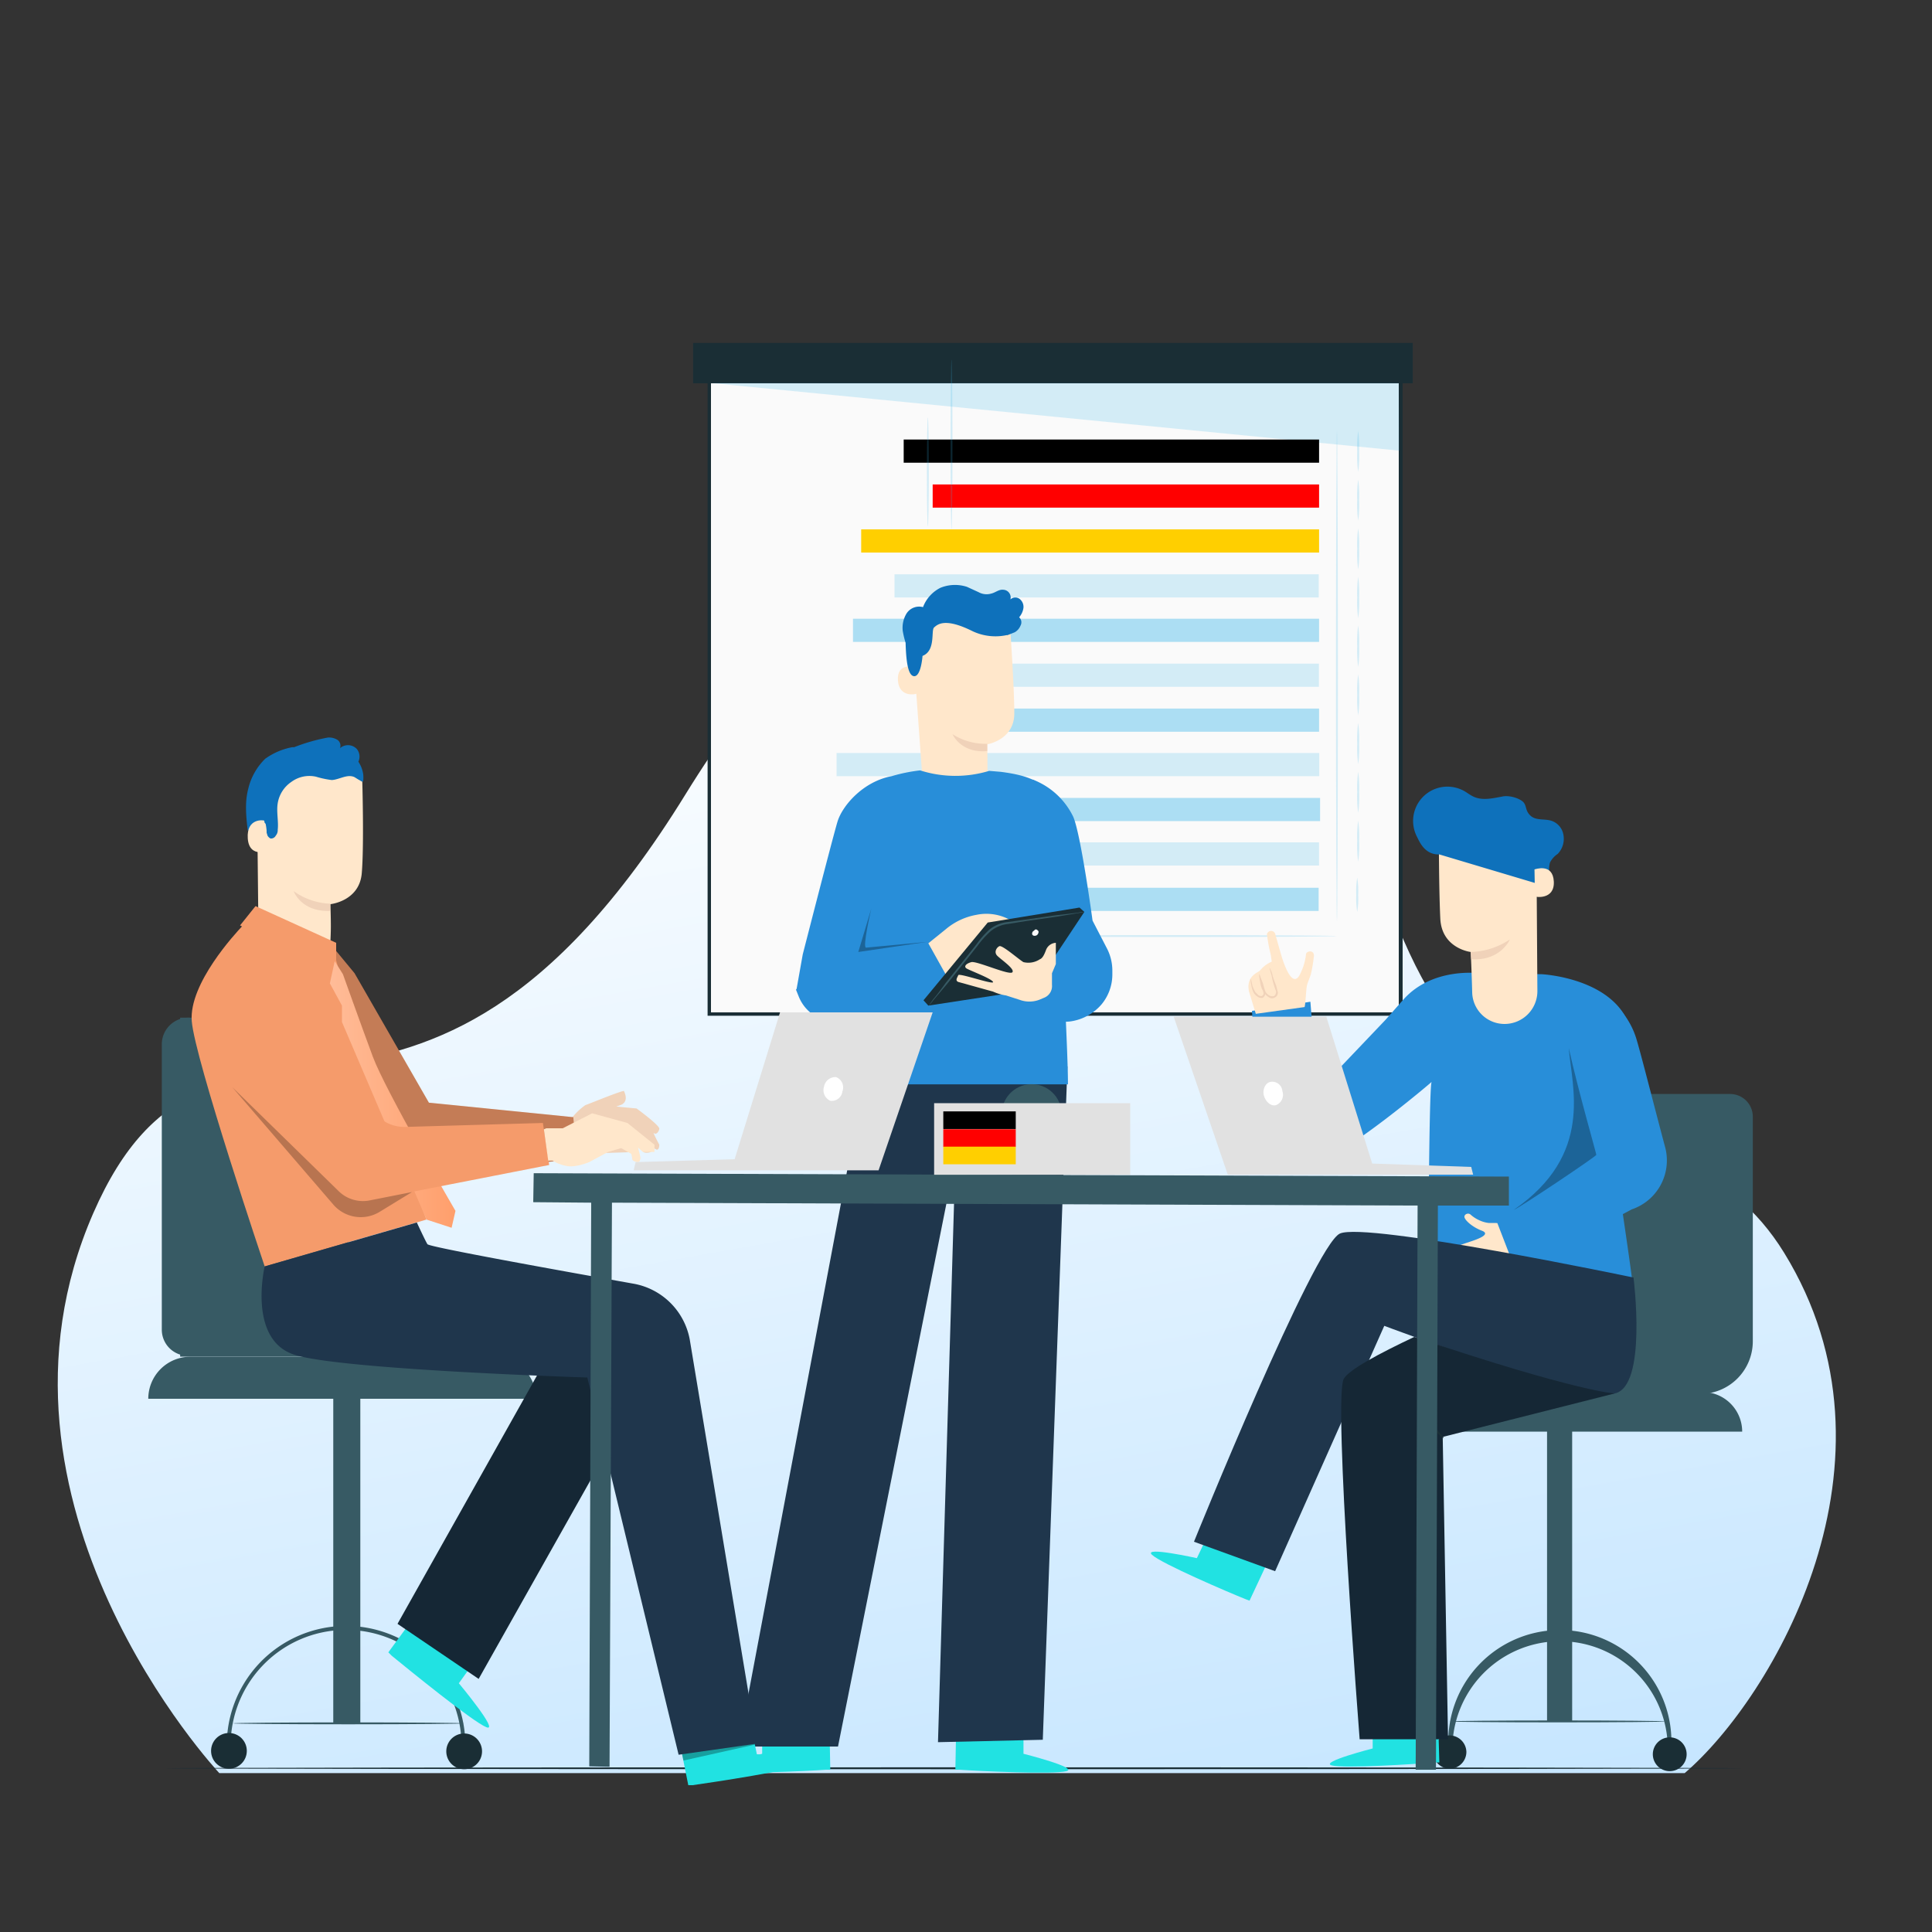 <svg xmlns="http://www.w3.org/2000/svg" xmlns:xlink="http://www.w3.org/1999/xlink" viewBox="0 0 400 400"><rect x="0" y="0" width="400" height="400" fill="#333333" stroke="none"/><defs><style>.a{isolation:isolate;}.b{fill:url(#a);}.c{fill:#1a2e35;}.d{fill:#fafafa;}.e,.h,.u{opacity:0.2;}.f,.h{fill:#37b5e8;}.g{opacity:0.4;}.i{fill:#ffcf00;}.j{fill:red;}.k{fill:#375a64;}.l{fill:#288ed9;}.m{fill:#ffe7cb;}.n{fill:#f0d2b9;}.o{fill:#21e2e2;}.p,.y{opacity:0.3;}.q{fill:#1f364c;}.r{fill:#152735;}.s{fill:#0e71bb;}.t{fill:#f59b6b;}.u,.z{mix-blend-mode:overlay;}.v{fill:url(#b);}.w{fill:#e1e1e1;}.x{fill:#fff;}.z{opacity:0.25;}</style><linearGradient id="a" x1="213.35" y1="390.96" x2="164.38" y2="113.24" gradientUnits="userSpaceOnUse"><stop offset="0" stop-color="#c6e6ff"/><stop offset="1" stop-color="#fff"/></linearGradient><linearGradient id="b" x1="68.32" y1="226.59" x2="94.35" y2="226.59" gradientUnits="userSpaceOnUse"><stop offset="0" stop-color="#ffbc98"/><stop offset="1" stop-color="#ff9f6c"/></linearGradient></defs><title>usage-germany-vps</title><g class="a"><path class="b" d="M45.4,367.1S-6.9,311.3,19.3,251.2c25-57.3,66.6,4.1,122.6-86.7S264,94,281.8,167.6c20.8,85.7,64.4,54.1,87.6,91.8,26.5,43.1-2.4,92.1-20.6,107.7Z"/><path class="c" d="M360.8,366.1c0,.1-73.1.2-163.3.2s-163.4-.1-163.4-.2,73.1-.2,163.4-.2S360.8,366,360.8,366.1Z"/><rect class="d" x="146.8" y="78.9" width="143.1" height="131.1"/><path class="c" d="M290.4,210.3H146.5V78.5H290.4Zm-143.2-.7H289.6V79.2H147.2Z"/><rect class="c" x="143.5" y="71" width="149" height="8.36"/><g class="e"><polygon class="f" points="147.2 79.3 289.7 93.3 289.6 79.3 147.2 79.3"/></g><g class="g"><rect class="f" x="219.6" y="135.1" width="4.8" height="102.01" transform="translate(35.9 408.2) rotate(-90)"/></g><g class="e"><rect class="f" x="228.8" y="135" width="4.8" height="83.79" transform="translate(54.3 408) rotate(-90)"/></g><g class="g"><rect class="f" x="223.1" y="119.8" width="4.8" height="95.61" transform="translate(57.9 393.1) rotate(-90)"/></g><rect class="h" x="220.7" y="108.4" width="4.8" height="99.94" transform="translate(64.8 381.4) rotate(-90)"/><g class="g"><rect class="f" x="229.3" y="107.7" width="4.8" height="82.7" transform="translate(82.7 380.8) rotate(-90)"/></g><g class="e"><rect class="f" x="232.7" y="101.8" width="4.8" height="75.97" transform="translate(95.3 374.9) rotate(-90)"/></g><g class="g"><rect class="f" x="222.4" y="82.3" width="4.8" height="96.5" transform="translate(94.3 355.3) rotate(-90)"/></g><g class="e"><rect class="f" x="226.7" y="77.3" width="4.8" height="87.83" transform="translate(107.9 350.4) rotate(-90)"/></g><rect class="i" x="178.3" y="109.6" width="94.8" height="4.8"/><rect class="j" x="193.1" y="100.3" width="80" height="4.8"/><rect x="187.1" y="91" width="86" height="4.8"/><g class="e"><path class="f" d="M276.8,193.8c0,.1-15.3.2-34.2.2s-34.1-.1-34.1-.2,15.3-.2,34.1-.2S276.8,193.7,276.8,193.8Z"/></g><path class="h" d="M276.8,89.1c.1,0,.2,22.7.2,50.8s-.1,50.9-.2,50.9-.2-22.8-.2-50.9S276.7,89.1,276.8,89.1Z"/><path class="h" d="M281,181.7a17.1,17.1,0,0,1,.2,3.6,16.5,16.5,0,0,1-.2,3.5,16.5,16.5,0,0,1-.2-3.5A17.1,17.1,0,0,1,281,181.7Z"/><path class="h" d="M281.2,169.9a23.5,23.5,0,0,1,.2,4.2,24.2,24.2,0,0,1-.2,4.3,24.2,24.2,0,0,1-.2-4.3A23.5,23.5,0,0,1,281.2,169.9Z"/><path class="h" d="M281.2,159.8a23.5,23.5,0,0,1,.2,4.2,24.2,24.2,0,0,1-.2,4.3,24.2,24.2,0,0,1-.2-4.3A23.5,23.5,0,0,1,281.2,159.8Z"/><path class="h" d="M281.2,149.7a24.2,24.2,0,0,1,.2,4.3,23.5,23.5,0,0,1-.2,4.2,23.5,23.5,0,0,1-.2-4.2A24.2,24.2,0,0,1,281.2,149.7Z"/><path class="h" d="M281.2,139.6a24.2,24.2,0,0,1,.2,4.3,23.5,23.5,0,0,1-.2,4.2,23.5,23.5,0,0,1-.2-4.2A24.2,24.2,0,0,1,281.2,139.6Z"/><path class="h" d="M281.2,129.5a24.2,24.2,0,0,1,.2,4.3,25.2,25.2,0,0,1-.2,4.3,25.2,25.2,0,0,1-.2-4.3A24.2,24.2,0,0,1,281.2,129.5Z"/><path class="h" d="M281.2,119.4a25.2,25.2,0,0,1,.2,4.3,24.2,24.2,0,0,1-.2,4.3,24.2,24.2,0,0,1-.2-4.3A25.2,25.2,0,0,1,281.2,119.4Z"/><g class="e"><path class="f" d="M281.2,109.4a23.5,23.5,0,0,1,.2,4.2,24.2,24.2,0,0,1-.2,4.3,24.2,24.2,0,0,1-.2-4.3A23.5,23.5,0,0,1,281.2,109.4Z"/></g><g class="e"><path class="f" d="M281.2,99.3a23.5,23.5,0,0,1,.2,4.2,24.2,24.2,0,0,1-.2,4.3,24.2,24.2,0,0,1-.2-4.3A23.5,23.5,0,0,1,281.2,99.3Z"/></g><g class="e"><path class="f" d="M281.2,89.2a24.2,24.2,0,0,1,.2,4.3,23.5,23.5,0,0,1-.2,4.2,23.5,23.5,0,0,1-.2-4.2A24.2,24.2,0,0,1,281.2,89.2Z"/></g><path class="c" d="M196.5,155.7a1,1,0,0,1,.7-.6,2,2,0,0,1,1,.2.8.8,0,0,1,.5.5,1.7,1.7,0,0,1-.1.7,1.4,1.4,0,0,1-1.2.6,1.3,1.3,0,0,1-.9-.5.9.9,0,0,1-.1-.7v-.2c.1,0-.1.4.3.7a.8.8,0,0,0,.7.3.7.7,0,0,0,.7-.4.4.4,0,0,0-.2-.7,1,1,0,0,0-.7-.2Z"/><g class="e"><path class="f" d="M197,74.4c.1,0,.2,7.9.2,17.6s-.1,17.6-.2,17.6-.2-7.9-.2-17.6S196.9,74.4,197,74.4Z"/></g><g class="e"><path class="f" d="M192.1,86.4c.1,0,.2,5.1.2,11.3s-.1,11.3-.2,11.3-.2-5-.2-11.3S192,86.4,192.1,86.4Z"/></g><rect class="k" x="320.2" y="293.5" width="5.2" height="62.82" transform="translate(645.7 649.9) rotate(180)"/><path class="k" d="M285.8,296.4h74.9a8.2,8.2,0,0,0-8.1-8.2H293.9a8.2,8.2,0,0,0-8.1,8.2Z"/><path class="k" d="M299.9,362.1h.8a22.3,22.3,0,1,1,44.6,0h.7a23.1,23.1,0,1,0-46.1,0Z"/><path class="c" d="M342.2,363.2a3.5,3.5,0,1,0,3.5-3.5A3.5,3.5,0,0,0,342.2,363.2Z"/><path class="c" d="M296.7,362.7a3.5,3.5,0,0,0,3.4,3.5,3.5,3.5,0,0,0,3.5-3.5,3.5,3.5,0,0,0-3.5-3.4A3.4,3.4,0,0,0,296.7,362.7Z"/><path class="k" d="M300.1,356.4c0,.1,10.1.2,22.4.2s22.4-.1,22.4-.2-10-.2-22.4-.2S300.1,356.3,300.1,356.4Z"/><path class="k" d="M362.9,231.3v46.3a10.9,10.9,0,0,1-10.9,11H316.3l4.9-57.3a4.8,4.8,0,0,1,4.9-4.8h32A4.7,4.7,0,0,1,362.9,231.3Z"/><path class="l" d="M332.6,228.8h8.1l-2.8-14.5c-2.2-11.8-18.7-12.6-18.7-12.6l-13-.2s-9.6-1.3-15.6,5.4l-3.7,4.2-14.1,14.8-1.5-18.5-12.1,1.9,1.7,23.2a9.5,9.5,0,0,0,6.4,8.2c2.6.9,5.2.1,7.9-1.2,7-3.5,20.2-14.6,21.2-15.5-.6,1.2-.7,44.1-.7,44.1l42.4-1.7C337.3,259.5,332.6,228.8,332.6,228.8Z"/><path class="m" d="M313.7,261.5a80.5,80.5,0,0,1-6.9,4.2c-3,1.4-3.2,1.2-3.3.8s5.2-2.7,3.8-3-6.5,2.8-6.7,1.8,5.4-3.1,5.9-3.3.2-.9-.2-.7-7.1,2.9-7.5,1.5,1.2-.9,1.2-.9,6.2-2,6-2.7-3.9.4-5.1.9-1.9,0-1.7-.7,3.9-1.9,5.1-2.3,4.6-1.5,2.5-2.3-3.5-2.2-3.6-2.8.8-1,1.3-.5a6.9,6.9,0,0,0,1.9,1.2,6.1,6.1,0,0,0,1.8.5h1.4l4.5.4,2.3,6Z"/><path class="l" d="M333.4,207.1a16.3,16.3,0,0,1,5.4,8c1,3.3,3.8,14.4,6,22.6a10.7,10.7,0,0,1-7,12.7l-23.9,12.9L310,253.2l21-13.8-5.1-18.7c-.8-2.9-1.2-5.8-.1-8.6S329,206.6,333.4,207.1Z"/><path class="m" d="M260,209.9l-1.4-4.6c-.7-3.3,1.9-3.9,2.3-4.4a6.3,6.3,0,0,1,2.4-1.8l-.2-1.4a37.9,37.9,0,0,1-.8-4.3.9.9,0,0,1,1.7-.1c.5,1.7,1.3,4.7,1.7,5.8s1.9,5.2,3.3,2.9a11.9,11.9,0,0,0,1.4-4.5c.2-.7,1.9-.9,1.6.7a28.1,28.1,0,0,1-.6,3.5c-.2.7-.6,1.5-.8,2.3s-.3,3.9-.5,4.5Z"/><path class="n" d="M260.8,201.8s.1.6.3,1.4a5.3,5.3,0,0,0,.6,1.4l.3,1a1.2,1.2,0,0,1-.6,1,1.4,1.4,0,0,1-1.1-.3,2.3,2.3,0,0,1-.7-.7,4.4,4.4,0,0,1-.5-1.5c-.2-.8-.2-1.4-.1-1.4l.3,1.4a7.5,7.5,0,0,0,.6,1.3l.6.6a.9.9,0,0,0,.8.2.7.7,0,0,0,.3-.6,1.9,1.9,0,0,0-.3-.8,5.6,5.6,0,0,1-.4-1.5C260.7,202.4,260.7,201.8,260.8,201.8Z"/><path class="n" d="M262.8,200.3a4.8,4.8,0,0,1,.7,1.8c.2.6.4,1.2.7,1.9l.3,1.2a.9.9,0,0,1,0,.7,1,1,0,0,1-.5.6,1.2,1.2,0,0,1-1.4-.1,2.2,2.2,0,0,1-.9-1c-.3-.7-.4-1.4-.6-1.9a6.7,6.7,0,0,1-.4-1.9l.7,1.8c.2.5.3,1.2.6,1.9a2,2,0,0,0,.8.8,1.2,1.2,0,0,0,1,.1,1.1,1.1,0,0,0,.4-.9c-.1-.4-.3-.8-.4-1.2a14.6,14.6,0,0,1-.5-2Z"/><path class="c" d="M270.9,230.2a8.3,8.3,0,0,1,.8-2.3c.5-1.2,1-2.2,1.1-2.1a8,8,0,0,1-.7,2.3A10.2,10.2,0,0,1,270.9,230.2Z"/><path class="o" d="M247.8,322.6l3.1-6.5,12.3,5.7-4.5,9.6-.8-.3c-3.5-1.4-17.5-7.4-19.4-9.2S247.8,322.6,247.8,322.6Z"/><path class="o" d="M284.2,362v-7.3l13.5-.3.3,10.5h-.8c-3.8.3-19,1.3-21.5.6S284.2,362,284.2,362Z"/><g class="p"><path d="M324.8,217c.6,8,5.3,22-11.4,33.5,1.3-.5,17.1-11.1,17.1-11.4S326.7,225.6,324.8,217Z"/></g><path class="q" d="M338.2,264.5s-55.4-11.6-60.8-9.1-30.2,63.8-30.2,63.8l16.8,6.1,22.6-50.8s40.9,15.4,47.7,14S338.2,264.5,338.2,264.5Z"/><path class="c" d="M294.3,295.6a6,6,0,0,1,2.2.8,7.9,7.9,0,0,1,2.1,1.1,5.7,5.7,0,0,1-2.3-.8C295.1,296.2,294.2,295.7,294.3,295.6Z"/><path class="r" d="M292.8,276.8c-7.2,3.4-13.6,6.8-14.6,8.7-2.2,4.2,3.3,74.6,3.3,74.6h18.3l-1.1-62.6,35.6-9S326.7,288.2,292.8,276.8Z"/><path class="c" d="M295.9,293.7c.1-.1.6.9,1.4,2s1.7,1.9,1.6,2-1-.6-1.9-1.7A4.6,4.6,0,0,1,295.9,293.7Z"/><path class="m" d="M304.8,205.4c-.1-4-.3-8.3-.3-8.3s-6-.7-6.3-6.9-.3-17.1-.3-17.1l13.2-2.6,7,5.3.2,29.4a6.8,6.8,0,0,1-6.8,6.8h0A6.7,6.7,0,0,1,304.8,205.4Z"/><path class="n" d="M304.5,197.1a15.3,15.3,0,0,0,8.1-2.6s-1.9,4.5-8,4.1Z"/><path class="o" d="M211.9,363.1v-7.5H198l-.2,10.8h.9c3.8.3,19.5,1,22.1.3S211.9,363.1,211.9,363.1Z"/><path class="o" d="M157.8,363.1v-7.5h13.9l.2,10.8H171c-3.8.3-19.5,1-22.1.3S157.8,363.1,157.8,363.1Z"/><polyline class="q" points="221 220.8 215.9 360.2 194.2 360.7 197.8 239.9 173.5 361.6 152.9 361.6 179.4 221.1"/><path class="m" d="M191.1,162.8l13.3-1.1c.1-1.6,0-7.6,0-7.6s5.6-.9,5.6-6.4-.9-18.4-.9-18.4h0a19.4,19.4,0,0,0-19.4,2.5l-.8.6Z"/><path class="n" d="M204.4,154a12.8,12.8,0,0,1-7.2-2s1.7,4,7.2,3.5Z"/><path class="m" d="M189.6,138.2c-.1-.1-3.9-1.2-3.7,2.6s3.9,2.9,3.9,2.8Z"/><path class="s" d="M211.9,125.8a2.1,2.1,0,0,0-.8-1.8,1.5,1.5,0,0,0-1.9.1,1.6,1.6,0,0,0-1.5-2c-.9-.1-1.6.6-2.5.8a3.4,3.4,0,0,1-2.6-.3l-2.4-1.1a8,8,0,0,0-5.5.2,7.4,7.4,0,0,0-3.6,4,3.1,3.1,0,0,0-3.4,1.3,5.7,5.7,0,0,0-.8,3.6,18.3,18.3,0,0,0,.6,2.5v.2c.1,3.1.4,6.7,1.8,6.7s1.7-4.2,1.7-4.2c2.8-1.1,1.7-5.3,2.4-5.9s2.2-2.1,8,.8a11.1,11.1,0,0,0,7,.8h.2l1.5-.6a2.8,2.8,0,0,0,1.2-1.4,1.4,1.4,0,0,0-.3-1.7A3.7,3.7,0,0,0,211.9,125.8Z"/><path class="l" d="M184.6,160.7a34.2,34.2,0,0,1,5.9-1.2h0a24.1,24.1,0,0,0,14.3.1l2.4.2c6.2.8,8.6,2.1,13,6.4l-.5,25.1s1.5,28.5,1.4,33.2H178.8V199.8l-13.9,5.1,1.3-7.3s6.2-24.2,7.2-27.5S178.7,161.8,184.6,160.7Z"/><path class="l" d="M171.2,198l20.8-3,4,7.1-19.4,8.8a8,8,0,0,1-3.4.7h0a8.4,8.4,0,0,1-7.8-5.2l-.6-1.5Z"/><path class="m" d="M210.8,191.6l-.4-.3a10.1,10.1,0,0,0-8.2-1.9h0a13.5,13.5,0,0,0-6.4,3l-3.6,2.9,3.8,6.8,2.6-3.6s2.4,3.3,2.8,3a5.3,5.3,0,0,0,1-1.4l-1.7-2.4,4.1.8,6-2.7-2.5-3.3,2.5.8Z"/><path class="l" d="M213.8,161.4a15.4,15.4,0,0,1,8.4,7.7c1.6,3.7,4,21.5,4,21.5l3,5.8a10,10,0,0,1,1.1,4.5v.9a9.7,9.7,0,0,1-2.2,6.1h0a10.4,10.4,0,0,1-6.7,3.6c-3,.2-6.6.3-7.4-.5a45.8,45.8,0,0,1-3.4-5.8l8.7-4.6-3.7-7Z"/><polygon class="c" points="204.5 191 191.2 207.1 192.2 208.2 213.8 204.9 224.5 188.8 223.5 187.9 204.5 191"/><path class="m" d="M218.6,195.2h0a2.3,2.3,0,0,0-2,1.4c-.3.8-.7,1.8-1.3,2a4.3,4.3,0,0,1-3.4.6c-.9-.5-4.4-3.6-5-3.3s-1.1,1.2-.5,1.9,3.8,2.8,3.2,3.5-7.4-2.4-8.5-2.1-1.6.9-1,1.3,5.2,2.1,5.5,2.8-7-1.9-7.2-1.4-.7,1.1,0,1.4l7.2,2a10.2,10.2,0,0,0,2.7.8l2.8.9a5.8,5.8,0,0,0,4.3-.1l.7-.3a2.6,2.6,0,0,0,1.7-2.7v-2.4l.8-1.9Z"/><path class="k" d="M224.5,188.9h-.4l-1.2.2-4.2.7-6.3.9-3.7.6a6.8,6.8,0,0,0-3.6,1.5,19.3,19.3,0,0,0-2.7,3l-2.3,2.9-4,5-2.8,3.3-.7.9-.3.3.2-.3.7-1c.7-.8,1.6-2,2.6-3.4l4-5,2.3-2.9a20,20,0,0,1,2.7-3.1,7.1,7.1,0,0,1,3.8-1.6l3.7-.5,6.3-.9,4.3-.5,1.2-.2Z"/><path class="d" d="M214.4,192.4l-.6.5c-.1.2-.2.5,0,.7s.6.2.9,0a.9.9,0,0,0,.3-.5.4.4,0,0,0-.2-.5c-.1-.2-.4-.2-.6-.1"/><rect class="k" x="37.3" y="210.7" width="34.8" height="70.18"/><path class="k" d="M38.9,280.7h0a5.4,5.4,0,0,1-5.4-5.4V216.2a5.5,5.5,0,0,1,5.4-5.5h0a5.5,5.5,0,0,1,5.5,5.5v59.1A5.5,5.5,0,0,1,38.9,280.7Z"/><rect class="k" x="69" y="289.6" width="5.6" height="67.2"/><path class="k" d="M111,289.6H30.7a8.7,8.7,0,0,1,8.7-8.7h62.8a8.7,8.7,0,0,1,8.8,8.7Z"/><path class="k" d="M96.3,362.9h-.8a23.9,23.9,0,1,0-47.7,0H47a24.7,24.7,0,1,1,49.3,0Z"/><circle class="c" cx="47.4" cy="362.5" r="3.7"/><path class="c" d="M99.8,362.6a3.7,3.7,0,0,1-7.4,0,3.7,3.7,0,0,1,7.4,0Z"/><path class="k" d="M96.1,356.8c0,.1-10.7.2-24,.2s-23.9-.1-23.9-.2,10.7-.2,23.9-.2S96.1,356.7,96.1,356.8Z"/><path class="m" d="M60.8,207.4h0c4.1,0,7.6-2.8,7.7-15.5,0-2.5-.1-4.7-.1-4.7s6-.6,6.5-6.4.1-19.4.1-19.4h0a20.9,20.9,0,0,0-20.9,1.4l-.9.6.3,28.7C53.5,196.1,56.7,207.4,60.8,207.4Z"/><path class="n" d="M68.4,187.1a13.8,13.8,0,0,1-7.6-2.6s1.5,4.3,7.5,4.1Z"/><path class="s" d="M75.2,160.3a6.4,6.4,0,0,0-1-2.6,2.5,2.5,0,0,0-.3-2.6,2.5,2.5,0,0,0-3.5-.2h0a1.5,1.5,0,0,0-.5-1.7,3.3,3.3,0,0,0-2-.5,37.3,37.3,0,0,0-7,2h-.4a14,14,0,0,0-5.6,2.4,12.8,12.8,0,0,0-3.5,6.2c-.6,2.3-.6,4.7-.1,8.7.7-.7,3.3-2.3,3.7-1.4a8.8,8.8,0,0,1,.2,1.6,1.5,1.5,0,0,0,.8,1.4,1.1,1.1,0,0,0,1.1-.6,1.7,1.7,0,0,0,.4-1.2c.2-1.8-.3-3.7,0-5.5a6.6,6.6,0,0,1,2.8-4.4,6.3,6.3,0,0,1,5.1-1.1,19.4,19.4,0,0,0,3.3.7c1.6-.1,3.2-1.3,4.7-.6l.8.5c.6.3.8.6,1,.3A7.4,7.4,0,0,0,75.2,160.3Z"/><path class="m" d="M54.7,169.9c-.1-.1-3.7-.6-3.4,3.7s4.6,2.5,4.6,2.4S54.7,169.9,54.7,169.9Z"/><path class="o" d="M95,348.5l3.3-4.6L85.6,335l-5.2,7.1.7.7c3.3,2.7,16.8,13.7,19.6,14.8S95,348.5,95,348.5Z"/><path class="o" d="M156.7,363.2l-1.1-5.4-14.8,3.3,1.7,8.5h.9c4.2-.6,21-3.1,23.6-4.5S156.7,363.2,156.7,363.2Z"/><g class="p"><polygon points="141.5 364.5 156.3 361.2 156.2 360.4 141 362.2 141.5 364.5"/></g><path class="n" d="M118.3,231.6a12.9,12.9,0,0,1,2.9-2.8c.4-.1,7.9-3.2,8-2.9s1,2-.5,2.8l-1.1.4,4.2.4s4.8,3.5,4.7,4.2-.7,1.3-1.1.9,1.1,2.4,1.1,2.4,0,1.2-.6,1a4.7,4.7,0,0,1-1.6-1.3s.9,1.4.6,1.7-1.6.4-1.8,0l-.3-1H132v1.1l-12.6.4Z"/><polygon class="t" points="69.6 196.9 73.4 201.5 88.8 228.3 118.7 231.3 119.4 240 84.9 243.2 65.6 208.4 69.6 196.9"/><g class="u"><polygon points="69.6 196.9 73.4 201.5 88.8 228.3 118.7 231.3 119.4 240 84.9 243.2 65.6 208.4 69.6 196.9"/></g><path class="t" d="M72.6,210l-3-11.2v-3.6l-16.7-7.6-3.2,4,.4.2c-1.3,1.4-11,11.8-10.4,19.6s15.1,50.8,15.1,50.8l33.5-9.7Z"/><path class="v" d="M69.3,199l-1,4.6,2.5,4.6v3.4l17.5,40.9,5.2,1.7.8-3.5s-14.5-24.9-17.1-31.9S71,201.7,71,201.7Z"/><path class="t" d="M42.7,219.6c0,.3,20.2,20,27.6,27.1a6.8,6.8,0,0,0,6.1,1.8l37.3-7.3-1.3-8.7-27.9.8a8.2,8.2,0,0,1-7.3-3.3c-6-7.8-19-24.6-19.3-25.1S42.7,219.6,42.7,219.6Z"/><path class="m" d="M129.9,232.5l-7.3-2-6.1,3.1h-3.4l-.5.2.9,6.5h.9a8.5,8.5,0,0,0,2.9,1.1c1.9.4,4.7-.8,4.7-.8l3.9-2.1,2.7-.8,2.1,1.2a7.5,7.5,0,0,1,.2,1.1c0,.3.7.6,1.2.6s.5-1,.5-1l-.5-2,1,.9h2.4v-1.5Z"/><polygon class="r" points="113.7 280.3 82.3 336.2 99.1 347.6 126.8 298.4 122.1 280.3 113.7 280.3"/><path class="q" d="M54.8,262.2s-3.6,15.2,6.2,18.3,60.6,4.7,60.6,4.7l18.9,78.1,16.2-2.3-13.9-83.7a14.4,14.4,0,0,0-11.5-11.5c-15.1-2.7-42.4-7.6-42.8-8.2s-2.2-4.5-2.2-4.5Z"/><polygon class="k" points="312.4 243.6 110.5 242.9 110.4 248.9 122.4 249 122 365.7 126.2 365.8 126.7 249 293.5 249.6 293.1 366.4 297.3 366.4 297.7 249.6 312.4 249.6 312.4 243.6"/><polygon class="w" points="243 210.5 254.2 243.2 305 243.2 304.6 241.6 284.1 240.9 274.6 210.5 243 210.5"/><path class="x" d="M265.5,225.9a2.3,2.3,0,0,1-1.3,2.9c-1,.3-2.1-.6-2.5-1.9s.3-2.7,1.3-2.9A2.1,2.1,0,0,1,265.5,225.9Z"/><polygon class="w" points="193.1 209.6 181.9 242.3 131.2 242.3 131.6 240.6 152.1 240 161.5 209.6 193.1 209.6"/><path class="x" d="M170.6,225a2.4,2.4,0,0,0,1.3,2.9,2.2,2.2,0,0,0,2.5-1.9,2.3,2.3,0,0,0-1.3-3A2.4,2.4,0,0,0,170.6,225Z"/><circle class="k" cx="213.7" cy="230.9" r="6.2" transform="translate(-48.5 404.7) rotate(-80.8)"/><rect class="w" x="193.4" y="228.4" width="40.6" height="14.82"/><path class="c" d="M209,232.5a56.5,56.5,0,0,1-6.6.2,58,58,0,0,1-6.6-.2,58,58,0,0,1,6.6-.2A56.5,56.5,0,0,1,209,232.5Z"/><path class="c" d="M209,234.6a56.5,56.5,0,0,1-6.6.2,58,58,0,0,1-6.6-.2,58,58,0,0,1,6.6-.2A56.5,56.5,0,0,1,209,234.6Z"/><path class="c" d="M209,236.8a56.5,56.5,0,0,1-6.6.2,58,58,0,0,1-6.6-.2,58,58,0,0,1,6.6-.2A56.5,56.5,0,0,1,209,236.8Z"/><path class="c" d="M209,238.9a56.5,56.5,0,0,1-6.6.2,58,58,0,0,1-6.6-.2,58,58,0,0,1,6.6-.2A56.5,56.5,0,0,1,209,238.9Z"/><path class="y" d="M177.7,197.1l2.7-9s-1.9,8.1-1.1,8.1L192,195Z"/><path class="z" d="M48.1,225.1l21,24.4a7.5,7.5,0,0,0,9.5,1.4l6.7-4.1-8.6,1.7a7.2,7.2,0,0,1-6.6-1.9Z"/><path class="s" d="M318.1,182.9a1.7,1.7,0,0,0,.5,1.5,1.5,1.5,0,0,0,1.6.1c.9-.5,1-1.8.8-2.8a5.5,5.5,0,0,1-.1-3.1,4.6,4.6,0,0,1,1.6-1.8,4.5,4.5,0,0,0,1.2-3.9,3.7,3.7,0,0,0-2.6-3c-1.4-.4-3.1,0-4.2-1s-.8-1.9-1.4-2.7-2.8-1.6-4.4-1.3-3.3.7-4.9.4-2.4-1.3-3.6-1.8a7.1,7.1,0,0,0-9.2,9.8c.5,1,1.6,3.7,4.6,3.6"/><path class="s" d="M296.7,174.2a9.8,9.8,0,0,0,8.1-.5c2.9-1.4,6.4-2.1,7.2-1.5s.9,3.6,3.8,4.6c0,0-.3,5.8,2.1,5.6s1.7-11.9,1.7-11.9l-6.4-.2-6.3-1.2-5.8.8-4.6,1.2Z"/><path class="m" d="M317.7,180c.1,0,3.8-1.4,4,2.5s-3.9,3.2-3.9,3.1Z"/><rect x="195.3" y="230.1" width="15" height="3.65"/><rect class="j" x="195.3" y="233.8" width="15" height="3.65"/><rect class="i" x="195.3" y="237.4" width="15" height="3.65"/></g></svg>